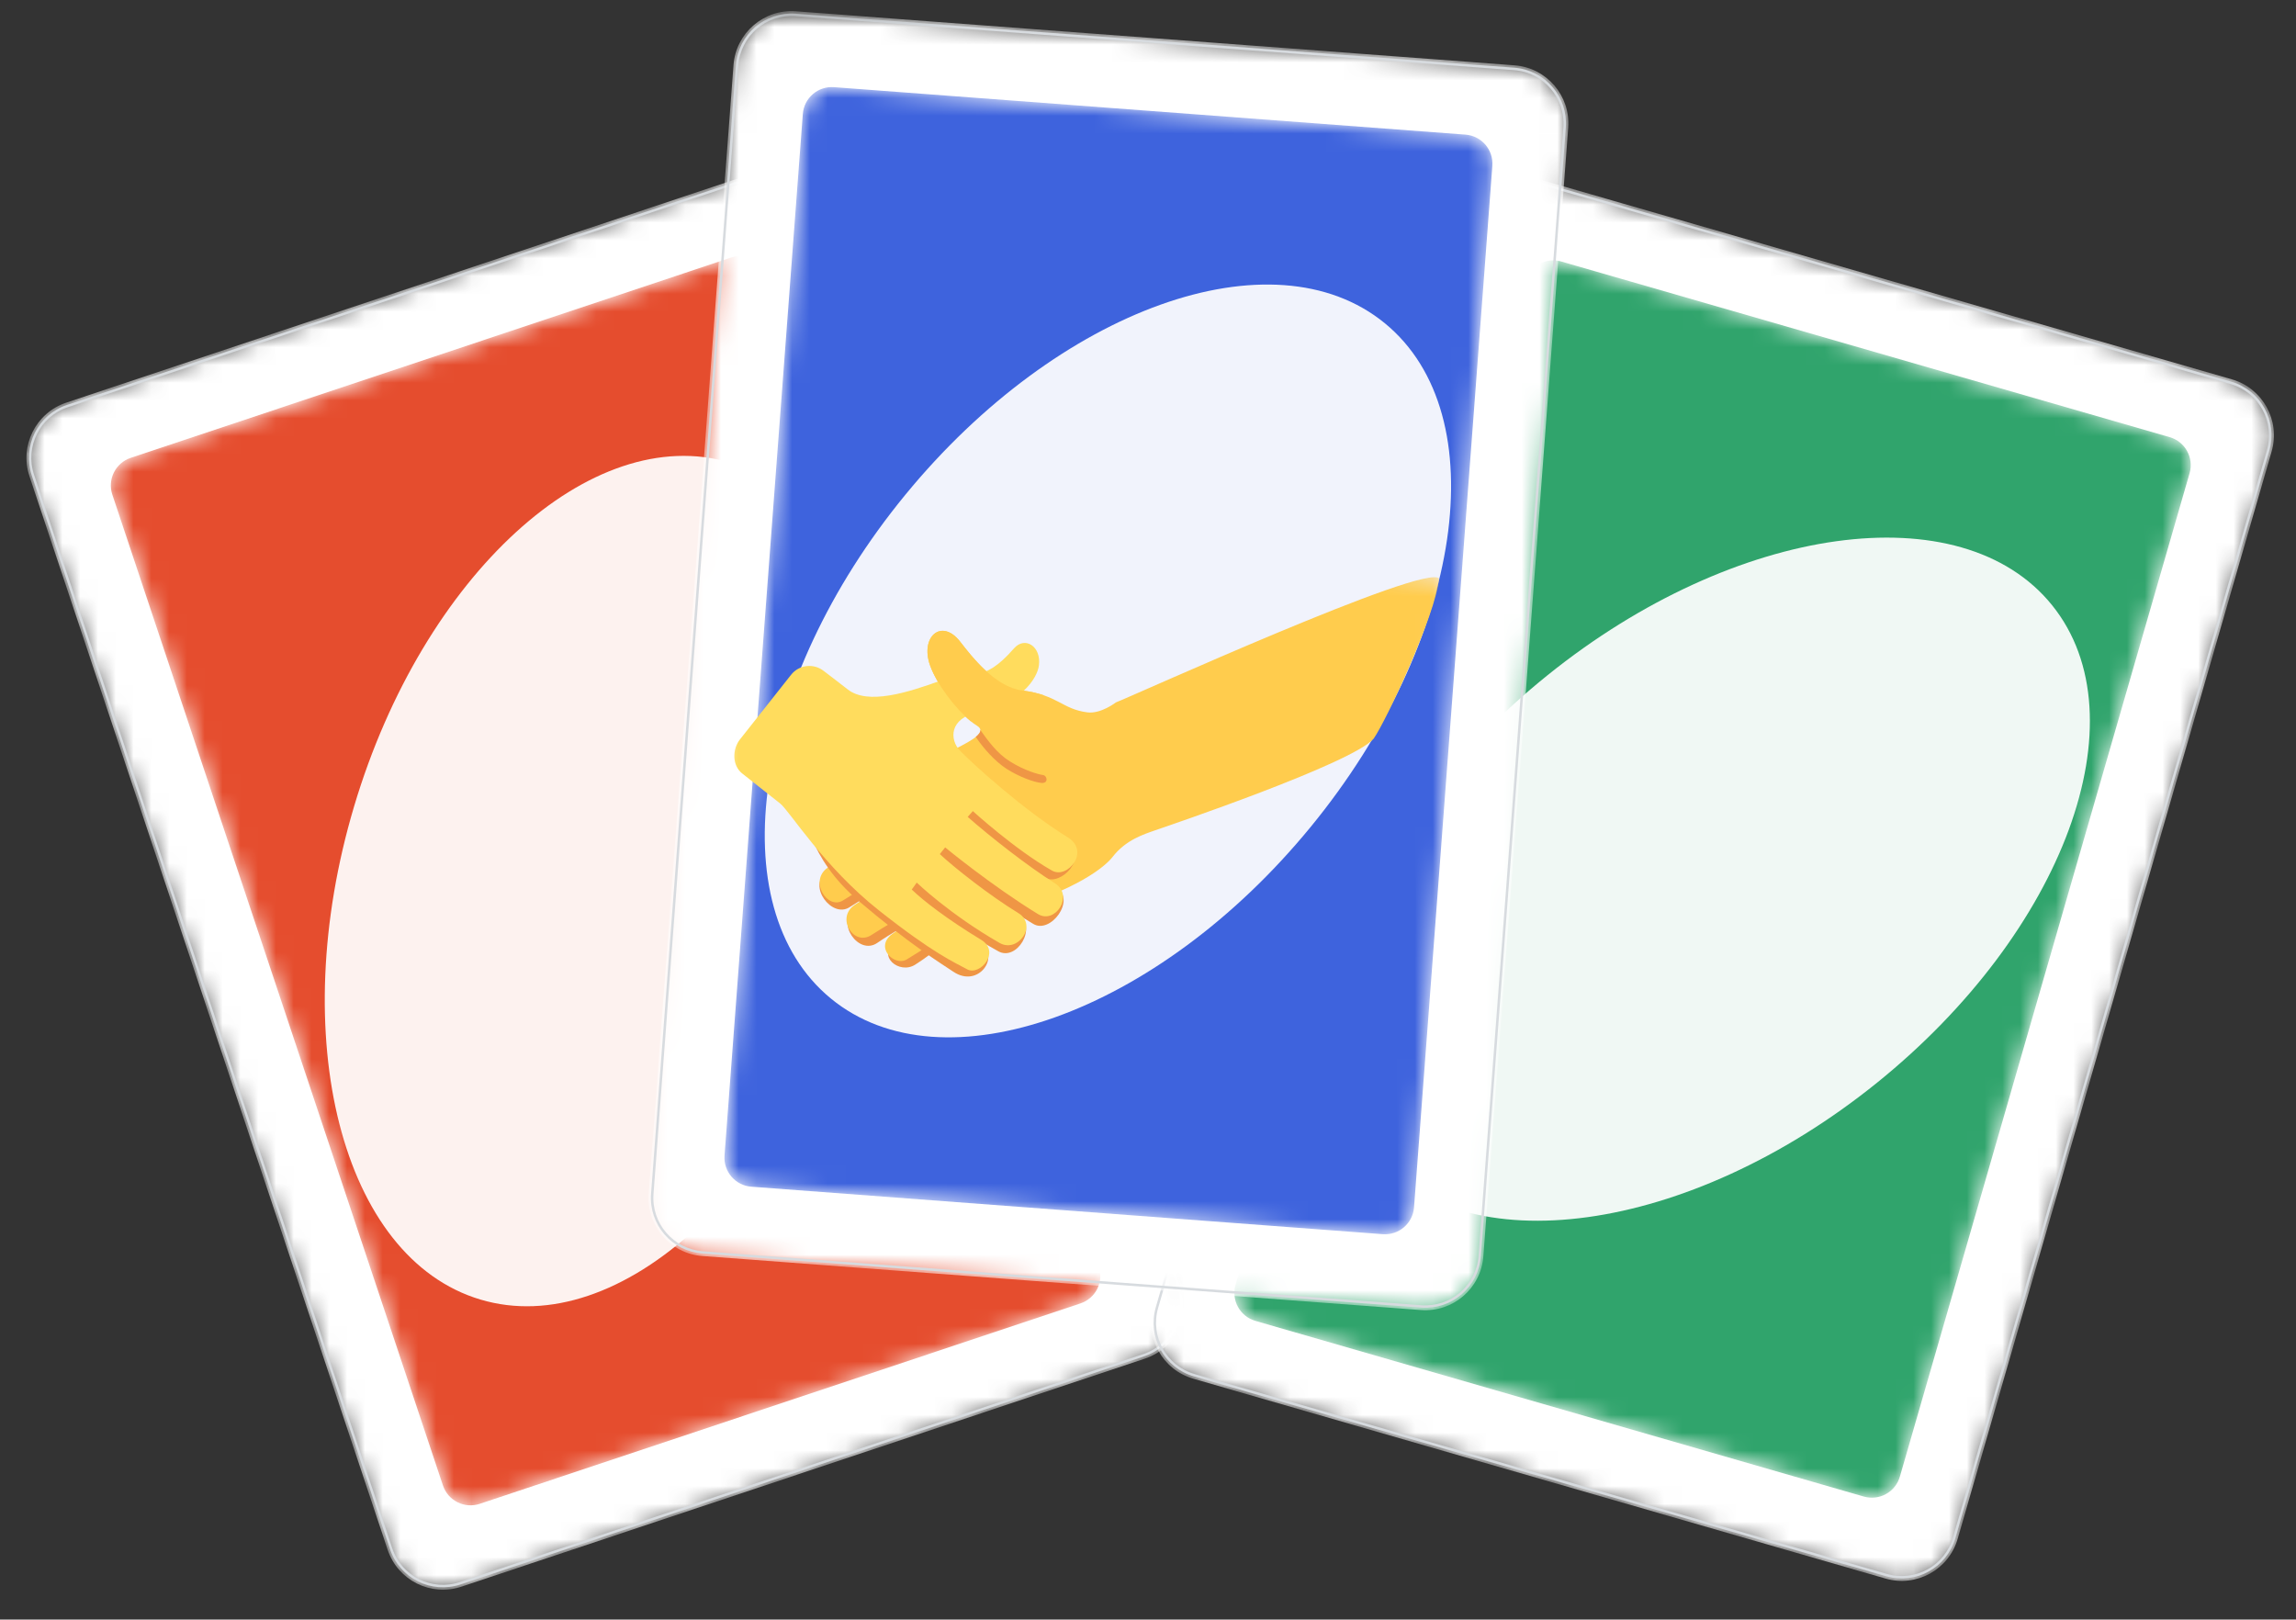 <svg width="129" height="91" viewBox="0 0 129 91" fill="none" xmlns="http://www.w3.org/2000/svg">
<rect x="0" y="0" width="129" height="91" fill="#333333" stroke="none"/>
<mask id="mask0_103_502" style="mask-type:luminance" maskUnits="userSpaceOnUse" x="0" y="0" width="129" height="91">
<path d="M128.5 0.304H0.5V90.272H128.5V0.304Z" fill="white"/>
</mask>
<g mask="url(#mask0_103_502)">
<mask id="mask1_103_502" style="mask-type:luminance" maskUnits="userSpaceOnUse" x="1" y="9" width="66" height="81">
<path d="M42.129 9.808L3.725 22.622C2.011 23.194 1.085 25.047 1.657 26.761L21.783 87.083C22.355 88.797 24.208 89.722 25.922 89.151L64.326 76.337C66.04 75.765 66.966 73.912 66.394 72.198L46.268 11.876C45.696 10.162 43.843 9.236 42.129 9.808Z" fill="white"/>
</mask>
<g mask="url(#mask1_103_502)">
<path d="M42.129 9.808L3.725 22.622C2.011 23.194 1.085 25.047 1.657 26.761L21.783 87.083C22.355 88.797 24.208 89.722 25.922 89.151L64.326 76.337C66.04 75.765 66.966 73.912 66.394 72.198L46.268 11.876C45.696 10.162 43.843 9.236 42.129 9.808Z" fill="white"/>
<mask id="mask2_103_502" style="mask-type:luminance" maskUnits="userSpaceOnUse" x="6" y="14" width="56" height="71">
<path d="M41.096 14.464L7.346 25.724C6.489 26.01 6.027 26.937 6.312 27.794L24.886 83.461C25.172 84.318 26.098 84.781 26.955 84.495L60.705 73.234C61.562 72.948 62.025 72.022 61.739 71.165L43.165 15.498C42.879 14.641 41.953 14.178 41.096 14.464Z" fill="white"/>
</mask>
<g mask="url(#mask2_103_502)">
<path d="M41.096 14.464L7.346 25.724C6.489 26.01 6.027 26.937 6.312 27.794L24.886 83.461C25.172 84.318 26.098 84.781 26.955 84.495L60.705 73.234C61.562 72.948 62.025 72.022 61.739 71.165L43.165 15.498C42.879 14.641 41.953 14.178 41.096 14.464Z" fill="#E54D2E"/>
<path d="M26.992 73.017C34.783 75.342 44.24 66.699 48.113 53.713C51.987 40.727 48.811 28.316 41.019 25.992C33.228 23.667 23.771 32.31 19.898 45.296C16.024 58.282 19.2 70.693 26.992 73.017Z" fill="white" fill-opacity="0.923"/>
</g>
</g>
<path d="M42.194 10.002L3.789 22.816C2.182 23.352 1.314 25.089 1.851 26.696L21.977 87.018C22.513 88.625 24.25 89.493 25.857 88.957L64.262 76.143C65.868 75.607 66.737 73.87 66.2 72.263L46.074 11.941C45.538 10.334 43.8 9.466 42.194 10.002Z" stroke="#D7DBDF" stroke-width="0.138"/>
<mask id="mask3_103_502" style="mask-type:luminance" maskUnits="userSpaceOnUse" x="64" y="9" width="64" height="80">
<path d="M125.395 21.313L86.498 10.083C84.762 9.582 82.949 10.583 82.448 12.319L64.808 73.414C64.307 75.15 65.308 76.964 67.044 77.465L105.941 88.695C107.677 89.196 109.49 88.195 109.991 86.46L127.631 25.364C128.132 23.628 127.131 21.814 125.395 21.313Z" fill="white"/>
</mask>
<g mask="url(#mask3_103_502)">
<path d="M125.395 21.313L86.498 10.083C84.762 9.582 82.949 10.583 82.448 12.319L64.808 73.414C64.307 75.15 65.308 76.964 67.044 77.465L105.941 88.695C107.677 89.196 109.49 88.195 109.991 86.46L127.631 25.364C128.132 23.628 127.131 21.814 125.395 21.313Z" fill="white"/>
<mask id="mask4_103_502" style="mask-type:luminance" maskUnits="userSpaceOnUse" x="69" y="14" width="55" height="71">
<path d="M121.903 24.562L87.721 14.693C86.853 14.442 85.946 14.943 85.696 15.81L69.418 72.192C69.167 73.059 69.668 73.966 70.536 74.217L104.718 84.086C105.586 84.336 106.493 83.836 106.743 82.968L123.021 26.587C123.272 25.719 122.771 24.812 121.903 24.562Z" fill="white"/>
</mask>
<g mask="url(#mask4_103_502)">
<path d="M121.903 24.562L87.721 14.693C86.853 14.442 85.946 14.943 85.696 15.81L69.418 72.192C69.167 73.059 69.668 73.966 70.536 74.217L104.718 84.086C105.586 84.336 106.493 83.836 106.743 82.968L123.021 26.587C123.272 25.719 122.771 24.812 121.903 24.562Z" fill="#30A46C"/>
<path d="M77.076 64.785C82.175 71.118 94.865 69.364 105.421 60.866C115.977 52.368 120.401 40.345 115.302 34.012C110.204 27.678 97.513 29.433 86.957 37.931C76.401 46.428 71.978 58.451 77.076 64.785Z" fill="white" fill-opacity="0.923"/>
</g>
</g>
<path d="M125.338 21.51L86.441 10.28C84.814 9.81 83.114 10.748 82.644 12.376L65.004 73.471C64.535 75.099 65.473 76.799 67.1 77.269L105.997 88.499C107.625 88.969 109.325 88.03 109.795 86.403L127.434 25.307C127.904 23.68 126.966 21.98 125.338 21.51Z" stroke="#D7DBDF" stroke-width="0.138"/>
<mask id="mask5_103_502" style="mask-type:luminance" maskUnits="userSpaceOnUse" x="36" y="0" width="53" height="74">
<path d="M85.092 3.67L44.72 0.635C42.918 0.499 41.348 1.85 41.212 3.652L36.445 67.064C36.309 68.865 37.66 70.436 39.462 70.571L79.834 73.607C81.635 73.742 83.206 72.391 83.341 70.59L88.109 7.178C88.245 5.376 86.894 3.806 85.092 3.67Z" fill="white"/>
</mask>
<g mask="url(#mask5_103_502)">
<path d="M85.092 3.67L44.72 0.635C42.918 0.499 41.348 1.85 41.212 3.652L36.445 67.064C36.309 68.865 37.66 70.436 39.462 70.571L79.834 73.607C81.635 73.742 83.206 72.391 83.341 70.59L88.109 7.178C88.245 5.376 86.894 3.806 85.092 3.67Z" fill="white"/>
<mask id="mask6_103_502" style="mask-type:luminance" maskUnits="userSpaceOnUse" x="40" y="4" width="44" height="66">
<path d="M82.338 7.564L46.86 4.897C45.959 4.829 45.174 5.504 45.106 6.405L40.707 64.924C40.639 65.825 41.314 66.61 42.215 66.677L77.693 69.345C78.594 69.413 79.379 68.737 79.447 67.837L83.847 9.318C83.915 8.417 83.239 7.632 82.338 7.564Z" fill="white"/>
</mask>
<g mask="url(#mask6_103_502)">
<path d="M82.338 7.564L46.86 4.897C45.959 4.829 45.174 5.504 45.106 6.405L40.707 64.924C40.639 65.825 41.314 66.61 42.215 66.677L77.693 69.345C78.594 69.413 79.379 68.737 79.447 67.837L83.847 9.318C83.915 8.417 83.239 7.632 82.338 7.564Z" fill="#3E63DD"/>
<path d="M46.687 56.108C52.974 61.264 65.037 56.95 73.631 46.473C82.225 35.995 84.096 23.322 77.81 18.165C71.523 13.009 59.46 17.322 50.866 27.8C42.272 38.277 40.401 50.951 46.687 56.108Z" fill="white" fill-opacity="0.923"/>
</g>
</g>
<path d="M85.076 3.874L44.705 0.839C43.016 0.712 41.543 1.978 41.416 3.667L36.648 67.079C36.522 68.768 37.788 70.24 39.477 70.368L79.849 73.403C81.538 73.53 83.01 72.264 83.137 70.574L87.905 7.162C88.032 5.473 86.766 4.001 85.076 3.874Z" stroke="#D7DBDF" stroke-width="0.138"/>
<mask id="mask7_103_502" style="mask-type:luminance" maskUnits="userSpaceOnUse" x="38" y="27" width="44" height="35">
<path d="M81.38 32.524L42.412 27.576L38.78 56.177L77.748 61.125L81.38 32.524Z" fill="white"/>
</mask>
<g mask="url(#mask7_103_502)">
<path d="M52.58 44.841C52.58 44.841 47.785 48.067 46.421 49.027C45.365 49.767 46.733 51.61 47.726 50.976C50.364 49.285 52.813 48.095 52.813 48.095L53.028 48.505C52.019 48.951 49.41 50.123 48.01 51.094C46.954 51.826 48.236 53.706 49.292 52.977C50.745 51.973 53.997 50.255 53.997 50.255L54.226 50.563C53.391 50.951 52.066 51.7 50.299 52.943C49.235 53.691 50.516 54.777 51.422 54.2C53.886 52.633 54.133 51.358 56.72 50.62C60.668 49.494 52.58 44.841 52.58 44.841Z" fill="#EF9645"/>
<path d="M62.701 39.463C63.371 39.23 80.149 31.594 80.858 32.508C80.653 34.553 77.893 40.483 77.177 41.505C75.97 42.898 65.637 46.398 64.945 46.638C64.252 46.879 63.251 47.189 62.505 48.154C62.099 48.68 60.527 50.002 56.579 51.131C53.994 51.866 51.81 53.389 50.947 53.906C50.25 54.325 49.092 53.207 50.154 52.46C51.922 51.216 53.247 50.468 54.081 50.081L53.853 49.771C53.853 49.771 50.44 51.56 48.966 52.532C47.965 53.194 46.95 51.583 48.007 50.853C49.408 49.882 51.874 48.468 52.882 48.022L52.669 47.61C52.669 47.61 50.011 48.895 47.371 50.588C46.49 51.152 45.439 49.5 46.495 48.758C47.86 47.8 50.498 46.108 52.07 45.467L51.985 45.014C51.985 45.014 49.519 46.013 47.286 47.685C46.488 48.282 45.233 46.829 46.404 45.905C49.201 43.699 52.608 42.615 53.537 42.148C54.784 41.521 55.45 41.115 54.88 40.767C54.02 40.242 52.684 38.611 52.25 37.372C51.688 35.77 52.907 34.715 53.947 36.057C54.605 36.906 55.921 38.604 57.427 38.795C59.451 39.052 59.665 39.845 61.098 40.026C61.852 40.121 62.701 39.463 62.701 39.463Z" fill="#FFCC4D"/>
<path d="M58.597 43.545C58.358 43.516 57.581 43.307 56.742 42.782C56.019 42.332 55.505 41.615 55.078 41.014C55.092 41.133 55 41.261 54.823 41.403C55.239 42.032 55.902 42.773 56.527 43.18C57.254 43.654 58.112 43.956 58.512 43.99C58.923 44.025 58.844 43.58 58.597 43.545ZM59.368 49.882C57.843 48.922 56.637 48.129 58.731 49.321C59.597 49.813 61.204 48.137 59.937 47.353C57.388 45.775 49.548 40.093 49.548 40.093C49.548 40.093 44.315 44.837 44.836 45.249C45.357 45.66 45.286 48.105 48.27 50.643C51.09 53.043 52.896 54.15 53.57 54.602C54.983 55.546 56.211 53.717 55.101 53.042C53.189 51.879 53.267 51.833 56.081 53.444C57.123 54.042 58.31 52.091 57.214 51.42C55.58 50.421 55.436 50.307 58.053 51.91C59.021 52.501 60.458 50.569 59.368 49.882Z" fill="#EF9645"/>
<path d="M46.281 37.699C45.725 37.259 44.902 37.338 44.447 37.914C43.992 38.489 41.998 41.008 41.572 41.548C41.146 42.087 41.123 43.002 41.698 43.457C42.273 43.913 43.315 44.736 43.836 45.148C44.357 45.561 46.3 48.716 49.373 51.144C52.444 53.576 53.63 54.074 54.341 54.463C55.055 54.852 56.238 53.48 55.128 52.806C53.213 51.641 51.889 50.622 51.227 49.98L51.507 49.591C51.507 49.591 53.345 51.365 56.158 52.979C57.199 53.577 58.313 51.977 57.219 51.305C55.584 50.306 53.609 48.743 52.804 47.989L53.103 47.612C53.103 47.612 55.7 49.755 58.317 51.358C59.283 51.95 60.363 50.32 59.273 49.631C57.752 48.672 55.643 47.022 54.37 45.899L54.658 45.572C54.658 45.572 57.013 47.726 59.109 48.917C59.974 49.411 61.267 47.838 59.999 47.051C57.452 45.474 54.66 42.924 53.937 42.178C53.347 41.567 53.311 40.344 54.977 40.014C57.332 39.547 58.277 38.136 58.373 37.383C58.508 36.317 57.583 35.722 56.963 36.438C55.168 38.506 54.508 37.64 52.91 38.22C50.994 38.915 48.757 39.628 47.625 38.732C47.14 38.35 46.281 37.699 46.281 37.699Z" fill="#FFDC5D"/>
<path d="M54.545 40.525L58.674 39.078C58.342 38.961 57.945 38.86 57.428 38.794C55.923 38.603 54.607 36.905 53.949 36.056C52.909 34.714 51.689 35.769 52.251 37.372C52.633 38.459 53.706 39.846 54.545 40.525Z" fill="#FFCC4D"/>
</g>
</g>
</svg>
